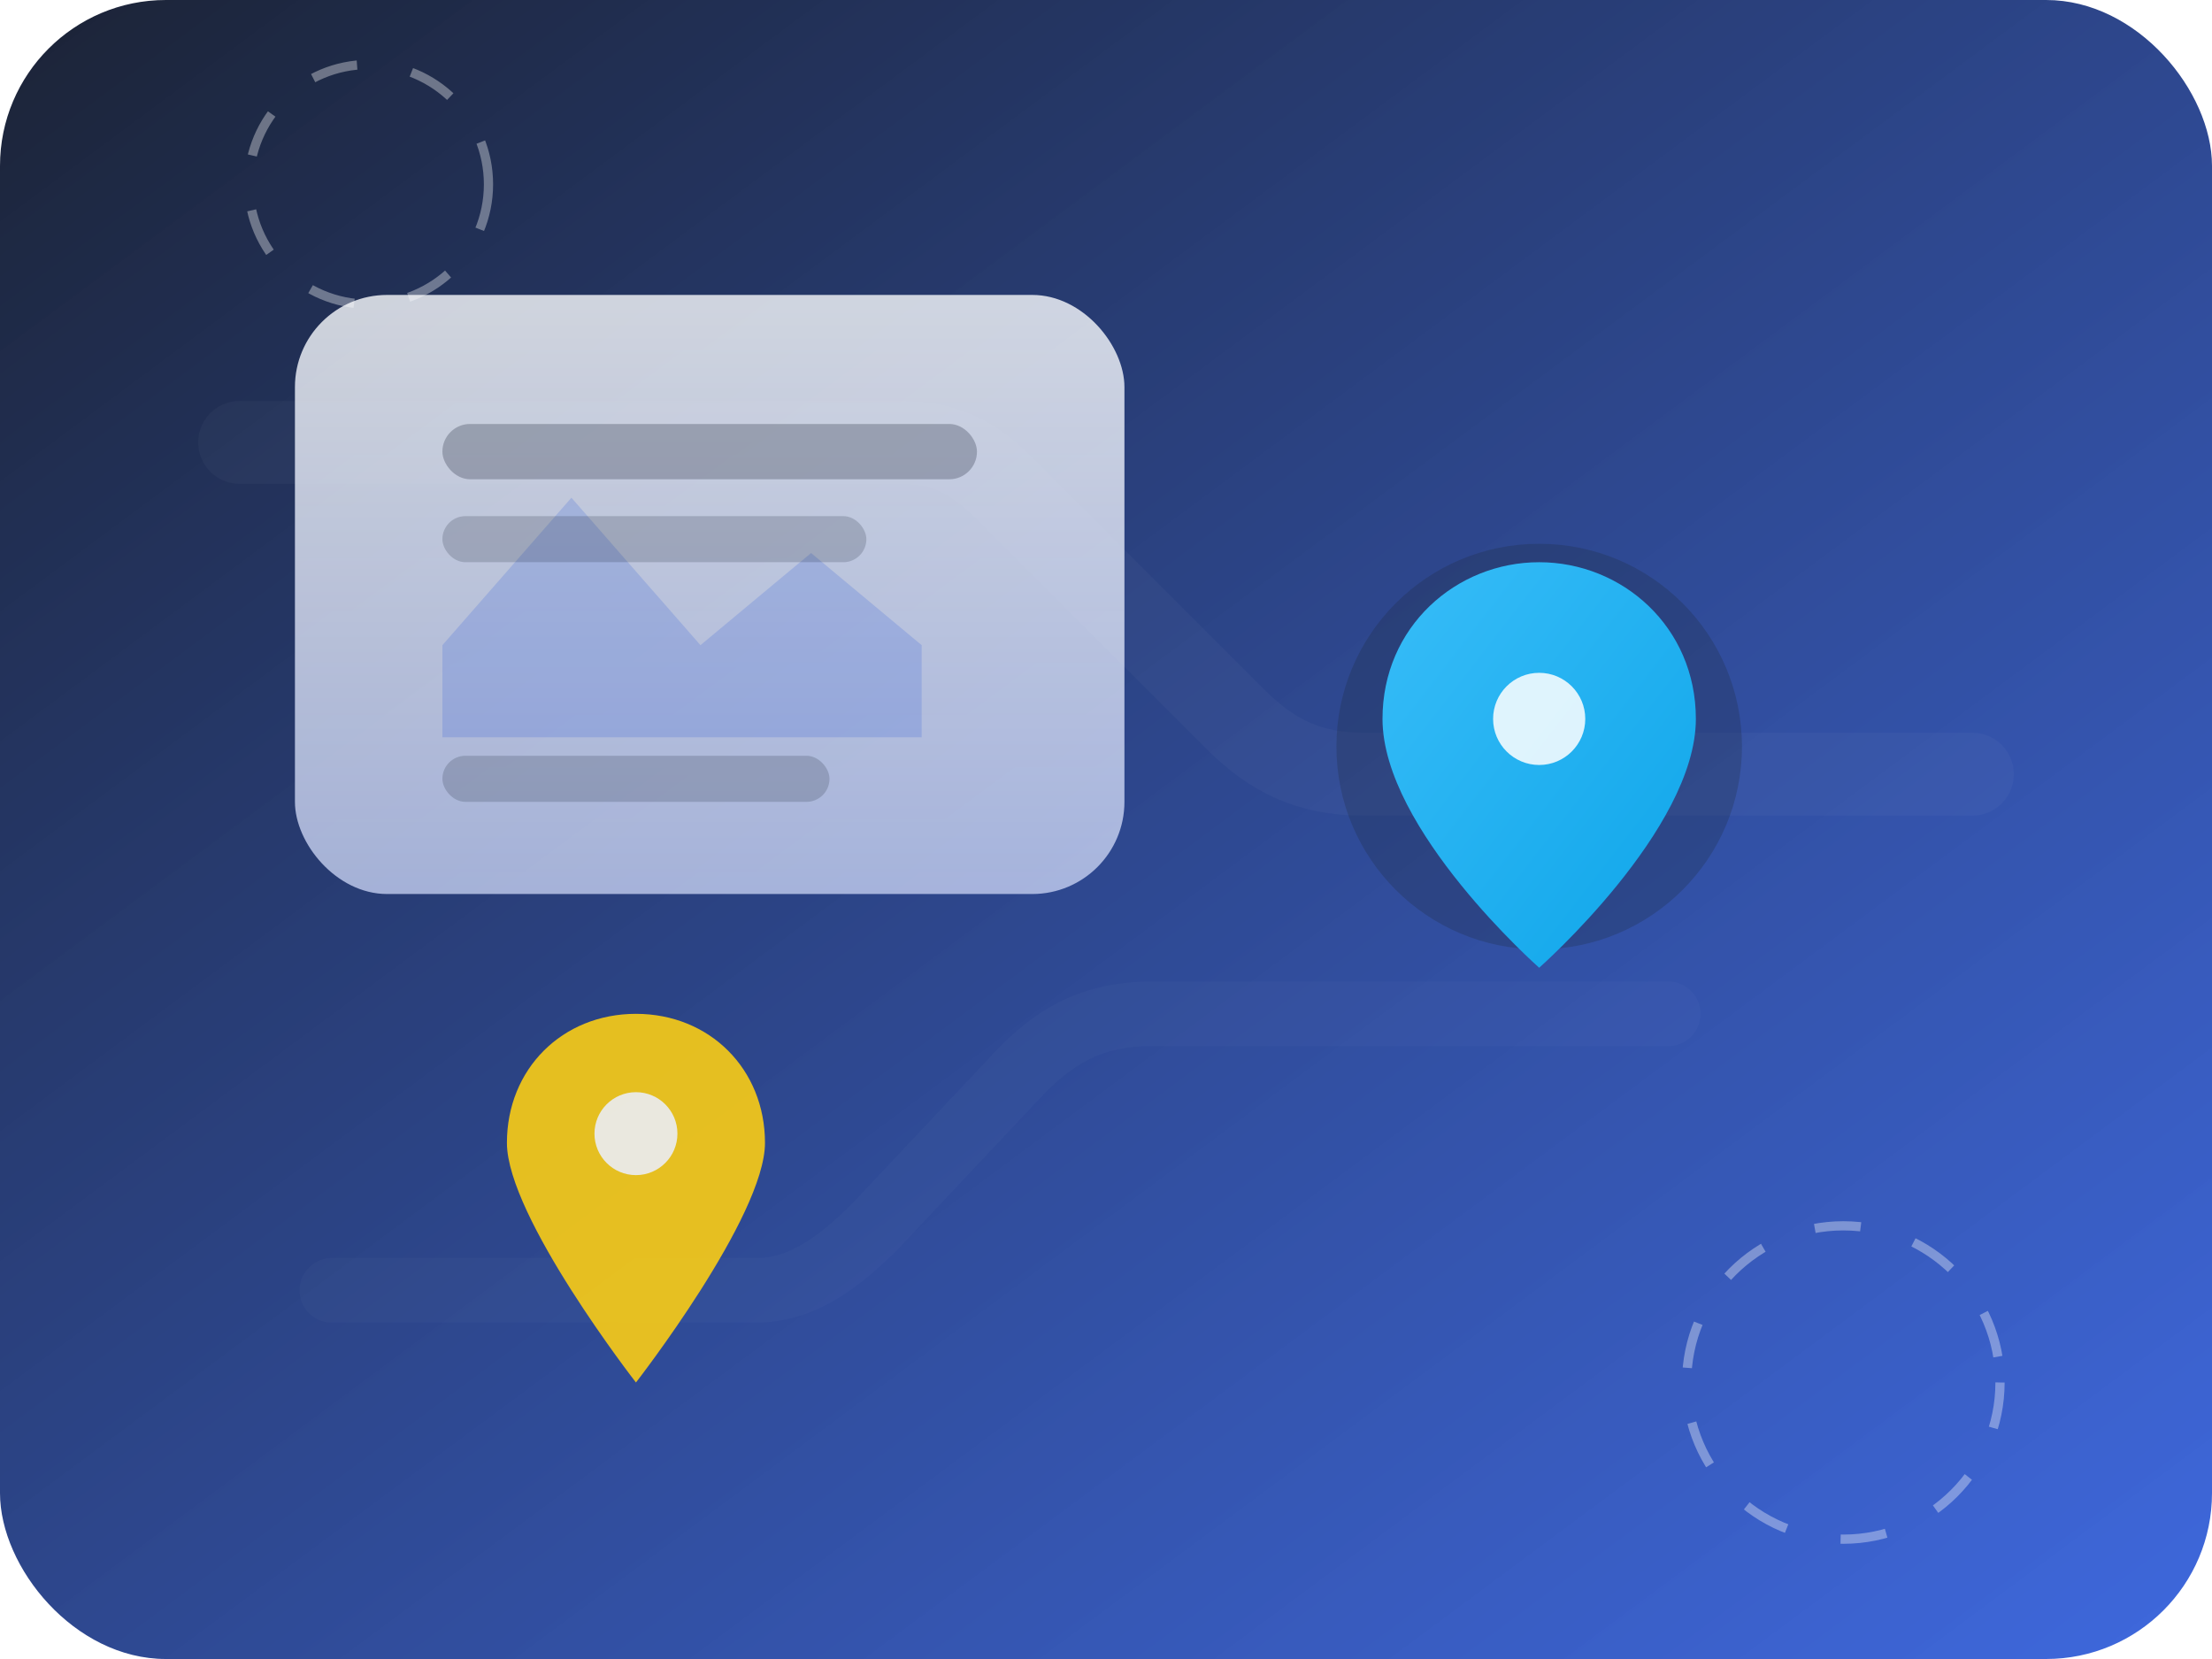 <svg xmlns="http://www.w3.org/2000/svg" width="480" height="360" viewBox="0 0 480 360" role="img" aria-labelledby="title desc">
  <title id="title">Ilustración de mapa en espera</title>
  <desc id="desc">Mapa abstracto con marcadores para invitar a seleccionar un reto.</desc>
  <defs>
    <linearGradient id="bg" x1="0%" y1="0%" x2="100%" y2="100%">
      <stop offset="0%" stop-color="#0f172a" stop-opacity="0.95" />
      <stop offset="100%" stop-color="#1d4ed8" stop-opacity="0.85" />
    </linearGradient>
    <linearGradient id="panel" x1="0%" y1="0%" x2="0%" y2="100%">
      <stop offset="0%" stop-color="#f8fafc" stop-opacity="0.9" />
      <stop offset="100%" stop-color="#cbd5f5" stop-opacity="0.85" />
    </linearGradient>
    <linearGradient id="pin" x1="0%" y1="0%" x2="100%" y2="100%">
      <stop offset="0%" stop-color="#38bdf8" />
      <stop offset="100%" stop-color="#0ea5e9" />
    </linearGradient>
    <filter id="glow" x="-15%" y="-15%" width="130%" height="130%">
      <feGaussianBlur stdDeviation="12" result="blur" />
      <feMerge>
        <feMergeNode in="blur" />
        <feMergeNode in="SourceGraphic" />
      </feMerge>
    </filter>
  </defs>
  <rect width="480" height="360" rx="36" fill="url(#bg)" />
  <g fill="#ffffff" opacity="0.18">
    <path d="M52 96h144c12 0 18 6 24 12l48 48c8 8 16 12 28 12h132" stroke="#fff" stroke-opacity="0.15" stroke-width="18" stroke-linecap="round" stroke-linejoin="round" fill="none" />
    <path d="M72 280h92c10 0 18-6 26-14l32-34c8-8 16-12 28-12h112" stroke="#fff" stroke-opacity="0.12" stroke-width="14" stroke-linecap="round" stroke-linejoin="round" fill="none" />
  </g>
  <g transform="translate(64 64)">
    <rect width="180" height="130" rx="20" fill="url(#panel)" opacity="0.9" />
    <path d="M32 76l28-32 28 32 24-20 24 20v20H32z" fill="#1d4ed8" opacity="0.18" />
    <rect x="32" y="28" width="116" height="12" rx="6" fill="#0f172a" opacity="0.25" />
    <rect x="32" y="48" width="92" height="10" rx="5" fill="#0f172a" opacity="0.18" />
    <rect x="32" y="100" width="84" height="10" rx="5" fill="#0f172a" opacity="0.18" />
  </g>
  <g transform="translate(290 118)">
    <circle cx="44" cy="44" r="44" fill="#1e293b" opacity="0.25" />
    <path d="M44 4c18 0 34 14 34 34 0 24-34 54-34 54S10 62 10 38C10 18 26 4 44 4z" fill="url(#pin)" />
    <circle cx="44" cy="38" r="10" fill="#fff" opacity="0.85" />
  </g>
  <g transform="translate(110 220)" filter="url(#glow)" opacity="0.9">
    <path d="M28 0c16 0 28 12 28 28s-28 52-28 52S0 44 0 28 12 0 28 0z" fill="#facc15" />
    <circle cx="28" cy="26" r="9" fill="#fff" opacity="0.9" />
  </g>
  <g opacity="0.35" stroke="#ffffff" stroke-width="2" stroke-dasharray="10 12" fill="none">
    <circle cx="80" cy="40" r="26" />
    <circle cx="400" cy="300" r="34" />
  </g>
</svg>
